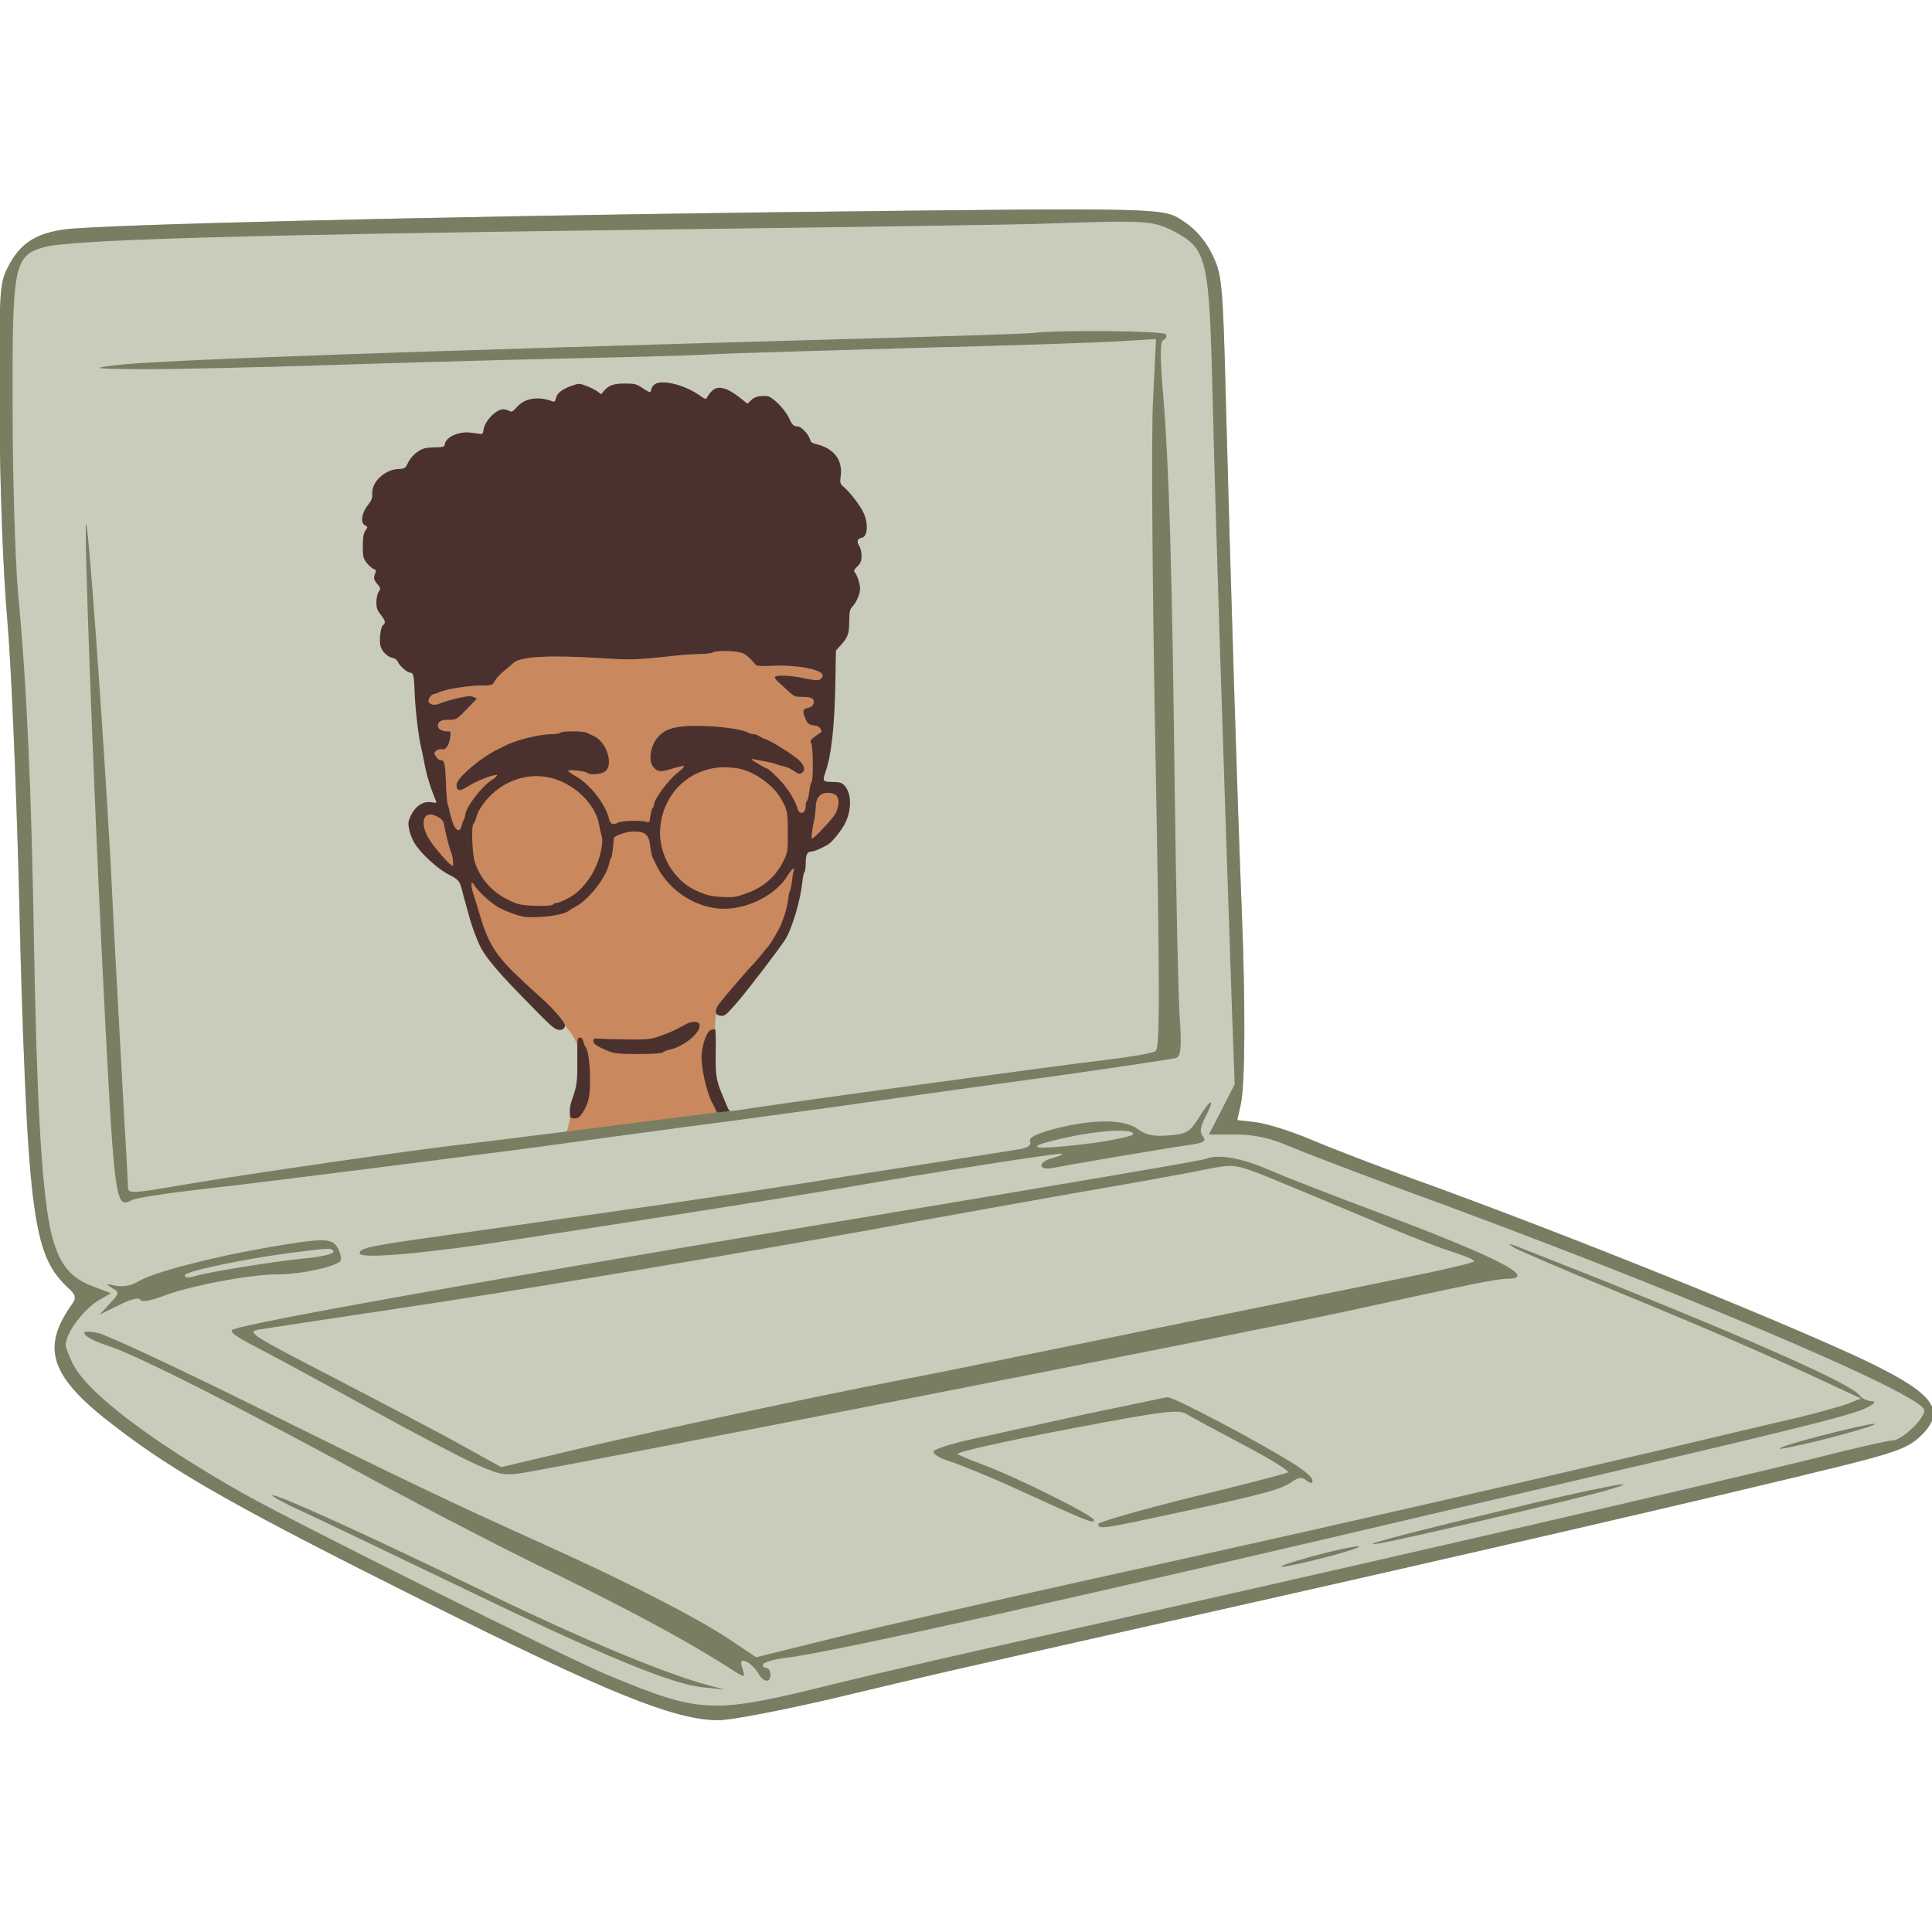 <?xml version="1.0" encoding="UTF-8" standalone="no"?><!-- Generator: Gravit.io --><svg xmlns="http://www.w3.org/2000/svg" xmlns:xlink="http://www.w3.org/1999/xlink" style="isolation:isolate" viewBox="0 0 1350 1350" width="1350pt" height="1350pt"><defs><clipPath id="_clipPath_g2K186oXjbrOiKY6KkDUZJB3lbelMyuh"><rect width="1350" height="1350"/></clipPath></defs><g clip-path="url(#_clipPath_g2K186oXjbrOiKY6KkDUZJB3lbelMyuh)"><path d=" M 538.389 148.351 C 301.089 151.405 71.119 156.903 45.464 160.262 C 24.697 163.011 13.702 170.341 5.456 186.832 C -0.346 197.827 -0.652 204.241 -0.346 287.311 C -0.041 339.841 2.097 399.395 5.151 433.905 C 7.9 465.668 11.259 547.516 13.092 615.622 C 14.368 666.756 15.133 787.111 28.5 834.5 C 33.048 850.625 28.67 855.774 34.5 870.5 C 37.773 878.767 41.264 886.771 44.955 894.522 C 47.681 900.248 54.063 902.544 57 908 C 57.531 908.987 58.066 909.97 58.603 910.949 C 58.857 911.412 48.534 922.519 45.094 930.375 C 41.251 939.15 44.245 944.769 44.531 945.281 C 52.539 959.588 61.47 972.457 71.127 984.114 C 94.282 1012.064 135.89 1030.571 164.667 1047.667 C 213.881 1076.903 253.053 1097.254 297.119 1119.235 C 425.389 1183.37 471.81 1202 502.046 1202 C 510.902 1202 546.94 1194.976 582.367 1186.73 C 659.024 1168.405 635.202 1173.903 842.267 1127.176 C 1027.343 1085.641 1206.616 1044.105 1282.051 1025.476 C 1322.975 1015.397 1332.443 1012.038 1340.994 1004.403 C 1359.929 986.689 1353.21 975.389 1309.537 953.705 C 1258.84 928.662 1090.256 860.557 982.754 822.076 C 961.07 814.135 931.446 802.835 917.092 796.727 C 902.737 790.619 885.024 785.122 877.694 784.205 L 864.562 782.678 L 867.005 771.684 C 870.059 757.635 870.364 702.357 867.616 633.946 C 864.867 567.673 859.675 398.784 856.621 281.203 C 854.483 196.911 853.873 192.024 847.154 177.976 C 842.573 168.508 835.548 160.262 827.608 155.07 C 812.337 144.992 821.5 144.992 538.389 148.351 Z  M 844.71 792.757" fill="rgb(201,204,187)"/><path d=" M 519.3 456.6 C 522.1 458.1 524.5 460.3 528 464.6 C 528.6 465.4 532.1 465.6 539.4 465.3 C 555.7 464.4 573.4 467.6 574.7 471.5 C 575.2 473.3 573.3 475.2 570.9 475.3 C 569.6 475.3 565 474.6 560.8 473.7 C 552.2 471.8 542.4 471.5 541.5 473 C 541.2 473.5 541.9 474.9 543.2 476 C 544.5 477.1 547.7 480.1 550.3 482.5 C 554.9 486.8 555.4 487 560.9 487 C 567.3 487 569.3 488.3 568.4 491.7 C 568 493.1 566.7 494.1 564.9 494.5 C 560.9 495.4 560.5 496.5 562.5 501.6 C 564.1 505.9 564.8 506.4 570.4 507.2 C 571.4 507.4 572.8 508.3 573.4 509.4 C 574.3 510.8 574.1 511.4 572.6 512.4 C 571.6 513 569.6 514.4 568.2 515.6 C 566.1 517.3 565.9 517.9 566.9 519.7 C 567.764 521.428 569.1 531.73 568.875 539.062 C 568.818 540.913 568.646 542.815 568.433 544.287 C 568.342 544.922 565.031 555.479 566.438 557.344 C 567.365 558.574 569.505 557.64 571.398 556.409 C 573.291 555.178 574.25 554.274 574.188 554.313 C 576.063 553.188 578.673 552.963 582.063 553.75 C 584.687 554.875 585.313 555.969 586.188 558.063 C 586.75 561.438 586.188 563.875 585.625 565.563 C 585.586 565.634 584.226 570.47 580.938 573.813 C 576.546 578.276 568.929 586.352 568.125 587.156 C 561.656 592.5 556.513 590.077 555.938 597.563 C 555.922 597.563 556.8 601.149 556.5 603.375 C 555.373 611.751 551.505 631.021 548.625 639.375 C 548.006 643.317 540.75 658.922 532.269 666.934 C 532.082 667.096 527.883 672.609 524.56 675.687 C 523.496 676.908 522.585 677.959 522.047 678.586 C 519.193 681.831 514.689 686.842 510.855 691.466 C 508.896 693.829 506.982 696.127 505.291 698.109 C 505.005 698.365 504.752 698.88 504.469 699.117 C 504.369 699.2 501.592 702.533 501.342 703.68 C 501.279 703.967 501.216 704.272 501.153 704.587 C 501.048 705.119 499.862 711.113 499.688 713.875 C 499.392 718.559 500.07 720.811 499.781 721.219 C 499.171 722.08 494.165 723.501 493.566 724.768 C 492.738 726.523 492.016 728.465 491.664 730.04 C 491.466 730.929 490.248 736.942 490.409 739.031 C 490.421 739.186 490.125 740.906 490.875 745.781 C 491.063 748.313 492.141 753.578 492.328 754.016 C 492.469 755.313 493.949 761.183 494.719 763.109 C 494.799 763.499 494.922 763.892 495.078 764.287 C 495.469 765.266 496.641 768.719 497.719 770.594 C 498.363 771.781 498.832 772.801 499.294 773.697 C 499.47 774.039 500.391 775.938 500.578 776.453 C 500.607 776.502 500.634 776.546 500.66 776.586 C 500.859 777.234 500.899 777.579 500.953 777.609 C 501.008 777.64 500.075 778.302 498.237 778.655 C 490.158 780.207 468.119 783.582 465.747 783.808 C 451.663 785.146 426.465 788.524 421.313 789.188 C 412.625 790.174 400.151 791.701 396.938 792.594 C 396.615 792.541 395.606 792.796 395.291 792.796 C 395.224 792.796 395.202 792.662 395.25 792.313 C 396.375 790.063 396.542 789.117 396.938 787.719 C 397.883 784.374 397.985 782.337 398.047 781.717 C 398.243 779.756 398.276 778.521 398.263 777.781 C 398.251 777.107 398.201 776.843 398.199 776.812 C 398.205 776.304 398.228 775.778 398.266 775.251 C 398.314 774.582 398.385 773.912 398.477 773.273 C 398.591 772.473 398.737 771.724 398.906 771.094 C 400.031 767.508 401.719 763.922 402.492 759.211 C 403.195 756.258 403.45 752.112 403.398 750.047 C 403.305 740.89 403.474 732.061 403.446 731.564 C 403.036 726.797 397.762 720.167 396.844 719.063 C 396.798 719.007 393.702 715.242 393.469 714.844 C 392.234 712.733 389.53 709.795 388.406 708.375 C 386.849 706.662 386.232 706.128 383.063 703.031 C 372.803 694.515 366.082 687.69 365.5 686.875 C 363.583 685.289 358.249 679.813 354.25 675.625 C 352.578 673.873 351.656 672.751 350.875 671.875 C 350.538 671.497 349.706 670.024 349.375 669.625 C 345.522 664.978 342.064 658.953 339.25 652.625 C 336.873 647.28 335.632 642.063 334 637.25 C 331.148 628.841 328.913 621.218 328.75 620.75 C 326.06 613.006 310.713 601.82 310 600.75 C 309.839 600.267 299.125 588.375 296.125 579.75 C 293.125 570 298 568.875 298.375 568.5 C 307.375 567 315.46 572.113 314.979 570.347 C 314.736 569.455 314.534 568.637 314.4 568 C 314.1 566.1 313.4 563.4 312.9 562 C 312.4 560.6 311.8 553.5 311.6 546.1 C 311.1 532.8 310.6 531.1 307.4 531 C 306.7 531 305.5 529.9 304.7 528.6 C 303.2 526.4 303.2 526.1 304.8 524.6 C 305.8 523.8 307.5 523.3 308.6 523.6 C 311.4 524.3 313.7 521.3 314.5 515.7 C 315.2 511.1 315.2 511 312.5 511 C 308.9 511 306 509.3 306 507.2 C 306 504.2 308.2 503 313.5 503 C 319.1 503 318.9 503.1 327.9 493.8 L 333.3 488.1 L 330.8 487 C 328.9 486.1 326.5 486.3 319.4 487.9 C 314.5 489.1 309.1 490.7 307.4 491.5 C 304 493.1 300.4 492.6 299.5 490.3 C 298.9 488.7 301.5 485 303.3 485 C 303.8 485 305.6 484.4 307.3 483.6 C 311.8 481.5 328 479 336.6 479 C 343.8 479 343.9 479 346 475.5 C 347.2 473.6 350 470.6 352.3 468.8 C 354.6 467 357.4 464.6 358.5 463.5 C 363.1 458.8 382.8 457.6 419.5 459.9 C 441.9 461.3 444.7 461.2 473.5 458 C 477.9 457.5 484.9 457.1 489 457 C 493.1 457 497.2 456.5 498 456 C 500.6 454.3 515.7 454.8 519.3 456.6 Z " fill="rgb(202,136,94)"/><path d=" M 509.825 776.325 C 509.2 775.55 508.55 774.3 507.8 772.5 C 506.7 769.7 505.2 766.1 504.5 764.5 C 500.4 754.7 499.9 751 500.1 735.5 C 500.3 727 500.1 719.8 499.7 719.4 C 499.3 719 497.9 719.2 496.6 719.8 C 493.9 721 491.1 728.4 490.3 736.5 C 489.5 744.4 493.5 763 497.7 770.7 C 499.024 773.21 500.106 775.427 500.572 776.609 C 500.647 776.8 501.07 777.604 501.24 777.876 C 501.298 777.967 501.368 778.095 501.402 778.148 C 501.509 778.313 501.496 778.267 501.496 778.277 C 501.496 778.278 501.82 778.55 502.246 778.852 C 504 780.095 510.45 777.1 509.825 776.325 Z " fill="rgb(75,49,46)"/><path d=" M 458 268.2 C 456.6 269 455.4 270.6 455.2 271.8 C 454.8 274.7 454 274.6 448.7 271 C 444.7 268.3 443.4 268 436.6 268 C 428.6 268 425.3 269.2 421.8 273.4 L 420.1 275.5 L 417.3 273.4 C 415.8 272.3 412.3 270.6 409.6 269.6 C 404.8 267.8 404.5 267.8 399.6 269.5 C 392.7 272 389.2 274.7 388.5 278.2 C 388 280.3 387.4 281 386.2 280.5 C 376.3 276.7 367 278.1 361.4 284.2 C 358.3 287.7 357.5 288.1 355.9 287.2 C 354.9 286.5 353 286 351.7 286 C 346.5 286 338.5 294.4 337.8 300.6 C 337.6 302.9 337.1 303.4 335.5 303.2 C 334.4 303 331.3 302.6 328.7 302.3 C 320.5 301.3 311.5 305.4 310.8 310.4 C 310.5 312.3 309.8 312.5 303.3 312.6 C 297.2 312.8 295.5 313.2 291.8 315.7 C 289.1 317.5 286.7 320.2 285.3 323 C 283.3 327.3 283 327.5 278.5 327.7 C 268.9 328.1 259.7 336.7 260.1 344.8 C 260.3 348 259.7 349.6 257.1 352.9 C 252.7 358.4 251.7 365.2 254.9 367 C 257.1 368.1 257.1 368.2 255.3 370.8 C 254 372.8 253.5 375.5 253.5 381.6 C 253.5 388.9 253.8 390 256.2 393.3 C 257.8 395.2 259.9 397.2 261.1 397.5 C 262.5 398 262.9 398.7 262.5 399.8 C 260.8 403.7 261 404.8 263.5 407.9 C 266.1 410.9 266.1 411.2 264.6 413.5 C 263.7 414.9 263 418 263 420.8 C 263 424.8 263.6 426.5 266 429.5 C 269.3 433.7 269.7 435.2 267.6 436.9 C 266 438.2 265 446 265.7 450.7 C 266.4 454.7 270.4 458.9 274.3 459.7 C 276 460 277.5 461.2 278 462.5 C 279 465.1 284.6 470 286.5 470 C 288.8 470 289.3 472 289.7 482.9 C 290 494.3 292.4 514.7 294.2 522 C 294.8 524.5 295.6 528.5 296.1 531 C 298 541.5 300.2 548.8 304.5 559.4 C 305.3 561.1 305 561.2 301.6 560.6 C 294.8 559.3 288.3 564.7 285.6 573.7 C 284.7 576.6 286.8 584.7 289.8 589.4 C 294.3 596.6 306.1 607.4 313.4 611 C 320.4 614.5 321.4 615.7 323.1 623 C 323.5 624.9 324.6 628.7 325.4 631.5 C 326.2 634.2 327.5 639 328.3 642 C 329.8 647.3 332.5 654.7 334.9 660 C 338.2 667.4 346.2 677.3 363 694.5 C 382.5 714.6 385.3 717.3 388.5 719 C 391.3 720.5 394.3 719.5 394.8 716.9 C 395.2 714.7 386.4 704.4 377 696.2 C 372.3 692.1 364 684.3 358.4 678.9 C 346.5 667.1 340.9 658 336.1 642 C 334.4 636.2 332 628.5 330.8 624.7 C 328.7 618.2 329.1 614.5 331.4 618.5 C 333.5 622.3 342.8 630.9 348.1 633.9 C 351.1 635.6 356.6 637.9 360.4 639.1 C 366.3 641 368.9 641.2 377.9 640.7 C 387.2 640.2 396 638.2 398 636 C 398.3 635.7 400.2 634.6 402.3 633.5 C 411.2 628.9 423.5 613.1 425.5 604 C 425.9 602.1 426.6 600 427 599.5 C 427.6 598.7 428.4 593.3 428.9 585.8 C 429.1 584 437.7 581 442.8 581 C 450.9 581 453.5 583.3 454.3 591 C 454.7 594.3 455.4 597.8 455.8 598.7 C 456.3 599.7 457.6 602.3 458.6 604.5 C 467.2 622.4 486.7 635 505.9 635 C 523.5 635 542.8 624.8 550.7 611.3 C 553.1 607.2 555.9 605.3 554.6 608.6 C 554.3 609.5 553.7 612.7 553.4 615.8 C 553 619 552.4 621.9 552 622.5 C 551.6 623 551 625.7 550.7 628.5 C 550.1 633.7 548 640.9 545.3 647 C 543.8 650.5 538.1 660 537 661 C 536.7 661.3 534.6 663.7 532.5 666.5 C 530.3 669.2 527.6 672.4 526.5 673.5 C 523.2 676.7 505.7 697.1 502.6 701.2 C 499 706.1 499.4 709.4 503.6 709.8 C 506.4 710.1 507.5 709.2 515.2 700.3 C 522.4 692 544.8 662.7 548.7 656.5 C 553.4 649.1 559.3 629.2 560.6 616.7 C 561 613 561.7 609.7 562.1 609.4 C 562.6 609.1 563 606.3 563 603.1 C 563 597.2 564.1 595 567.1 595 C 569.1 595 575.4 592.2 579.2 589.7 C 582.2 587.6 588.9 579 590.9 574.5 C 595.3 564.9 594.9 554.1 590.1 548.9 C 588.3 546.9 586.9 546.5 581.7 546.4 C 574.9 546.3 574.6 545.9 576.8 539.5 C 580.9 527.9 583.1 508.2 583.7 478 L 584.1 454.5 L 586.9 451.5 C 592.4 445.5 593.4 443.1 593.4 434.3 C 593.5 427.3 593.8 425.8 595.7 423.8 C 598.5 420.8 601 414.9 601 411.3 C 601 408 598.8 401.4 597.2 399.8 C 596.4 399 596.9 397.9 599.1 395.8 C 601.4 393.4 602 392 602 388.4 C 602 385.9 601.3 382.8 600.4 381.5 C 598.4 378.5 599.1 376.3 602.1 375.8 C 606.4 375.2 607 365.3 603.1 357.7 C 600.4 352.5 594.4 344.6 590.4 341 C 586.9 337.9 586.8 337.8 587.5 332.1 C 588.8 320.9 582.3 313 569.5 310.1 C 567.6 309.7 566.4 308.7 566.1 307.5 C 565.5 304.1 560 298 557.7 298 C 554.6 298 553.6 297.1 551.1 291.7 C 548.1 285.5 539.6 277.1 536.1 276.8 C 530.5 276.4 527.4 277.2 524.9 279.6 L 522.3 282.1 L 517.4 278.2 C 507.3 270.2 500.9 268.9 496.7 274 C 495.3 275.6 494 277.5 493.8 278.2 C 493.5 279.1 492.4 278.8 489.9 277 C 479.8 269.5 463.9 265.1 458 268.2 Z  M 519.3 456.6 C 522.1 458.1 524.5 460.3 528 464.6 C 528.6 465.4 532.1 465.6 539.4 465.3 C 555.7 464.4 573.4 467.6 574.7 471.5 C 575.2 473.3 573.3 475.2 570.9 475.3 C 569.6 475.3 565 474.6 560.8 473.7 C 552.2 471.8 542.4 471.5 541.5 473 C 541.2 473.5 541.9 474.9 543.2 476 C 544.5 477.1 547.7 480.1 550.3 482.5 C 554.9 486.8 555.4 487 560.9 487 C 567.3 487 569.3 488.3 568.4 491.7 C 568 493.1 566.7 494.1 564.9 494.5 C 560.9 495.4 560.5 496.5 562.5 501.6 C 564.1 505.9 564.8 506.4 570.4 507.2 C 571.4 507.4 572.8 508.3 573.4 509.4 C 574.3 510.8 574.1 511.4 572.6 512.4 C 571.6 513 569.6 514.4 568.2 515.6 C 566.1 517.3 565.9 517.9 566.9 519.7 C 568.2 522.3 568.4 545.6 567.1 546.4 C 566.6 546.7 565.9 549.7 565.5 553 C 565.1 556.3 564.4 559.3 563.9 559.6 C 563.4 559.9 563 561.2 563 562.5 C 563 566.1 562 568 560 568 C 558.9 568 557.9 567 557.5 565.7 C 555.7 559 550 550 543.7 543.8 C 540 540 536.5 537 536 537 C 535.5 537 532.5 535.4 529.3 533.4 C 524.7 530.6 524.1 530 526.5 530.5 C 528.2 530.8 532 531.6 535 532.1 C 538 532.7 541.4 533.5 542.5 534 C 543.6 534.5 546.1 535.2 548 535.6 C 549.9 535.9 553 537.4 554.9 538.8 C 557.4 540.7 558.7 541.1 559.9 540.3 C 563 538.4 562.4 535.1 558.3 531.2 C 554.3 527.4 538.9 517.7 534.8 516.5 C 533.5 516.1 531.6 515.1 530.5 514.4 C 529.4 513.6 527.7 513 526.8 513 C 525.8 513 524.2 512.6 523.2 512.1 C 519.2 509.8 505.5 507.7 492.2 507.3 C 470.3 506.5 461.6 509.6 456.6 520 C 453.7 526.3 453.8 533.1 456.9 536.4 C 459.8 539.5 461.8 539.6 470.1 537 C 473.6 535.9 477.1 535.1 477.8 535.2 C 478.6 535.4 476.6 537.6 473.2 540.2 C 467.1 544.9 457 558.6 457 562.1 C 457 563.1 456.6 564.1 456.1 564.4 C 455.6 564.8 454.9 567.3 454.5 570 C 453.9 574.7 453.6 575 451.7 574.3 C 448 573 434.5 573.4 431.7 574.9 C 428.4 576.7 426.4 575.9 425.6 572.3 C 423.3 562.1 412.3 548 402.3 542.4 C 399.4 540.8 397 539.1 397 538.6 C 397 537.5 409.2 538.8 410.5 540.1 C 412.3 541.8 420.3 541.1 423 538.9 C 428.8 534 423.9 518.7 415.3 514.5 C 413.2 513.5 410.7 512.3 409.8 511.9 C 407.3 510.7 392.3 510.8 391.5 512 C 391.2 512.5 388.4 513 385.3 513 C 377.1 513 360.2 517.2 352.7 521.2 C 351.7 521.7 349 523.1 346.7 524.2 C 334.8 530.2 319 544 319 548.3 C 319 553 321.1 553.2 327.3 549.3 C 333.3 545.5 345.7 540.7 347.2 541.6 C 347.7 541.9 346.2 543.4 343.8 544.9 C 336.3 549.7 325 564.7 325 570 C 325 570.5 324.6 571.8 324.1 572.8 C 323.5 573.7 322.9 575.7 322.5 577.2 C 321.6 581.6 318.6 580.8 316.7 575.7 C 315.8 573.4 314.8 569.9 314.4 568 C 314.1 566.1 313.4 563.4 312.9 562 C 312.4 560.6 311.8 553.5 311.6 546.1 C 311.1 532.8 310.6 531.1 307.4 531 C 306.7 531 305.5 529.9 304.7 528.6 C 303.2 526.4 303.2 526.1 304.8 524.6 C 305.8 523.8 307.5 523.3 308.6 523.6 C 311.4 524.3 313.7 521.3 314.5 515.7 C 315.2 511.1 315.2 511 312.5 511 C 308.9 511 306 509.3 306 507.2 C 306 504.2 308.2 503 313.5 503 C 319.1 503 318.9 503.1 327.9 493.8 L 333.3 488.1 L 330.8 487 C 328.9 486.1 326.5 486.3 319.4 487.9 C 314.5 489.1 309.1 490.7 307.4 491.5 C 304 493.1 300.4 492.6 299.5 490.3 C 298.9 488.7 301.5 485 303.3 485 C 303.8 485 305.6 484.4 307.3 483.6 C 311.8 481.5 328 479 336.6 479 C 343.8 479 343.9 479 346 475.5 C 347.2 473.6 350 470.6 352.3 468.8 C 354.6 467 357.4 464.6 358.5 463.5 C 363.1 458.8 382.8 457.6 419.5 459.9 C 441.9 461.3 444.7 461.2 473.5 458 C 477.9 457.5 484.9 457.1 489 457 C 493.1 457 497.2 456.5 498 456 C 500.6 454.3 515.7 454.8 519.3 456.6 Z  M 518.7 537.6 C 528.6 540.5 539.7 548.6 544.7 556.5 C 550.1 565.1 550.5 567 550.5 581.5 C 550.5 595.4 550.5 595.5 547.1 602.3 C 542.1 612.3 533.6 619.8 522.5 623.9 C 514.8 626.8 513.2 627.1 505.3 626.8 C 496.9 626.4 493.7 625.6 486 622.1 C 470.6 615 460 596.6 461.3 579.1 C 463 554.6 481.8 536.5 505.8 536.1 C 510 536.1 515.6 536.7 518.7 537.6 Z  M 384.7 543.5 C 401.2 547.4 416.2 561.9 418.6 576.2 C 418.9 578 419.6 581.2 420.2 583.3 C 421.1 586.2 421 588.7 420.1 593.8 C 417.7 606 411.1 617.2 402 624.5 C 398.7 627.1 390.7 631 388.7 631 C 387.8 631 386.8 631.4 386.5 632 C 385.5 633.6 366.1 633.2 361.5 631.5 C 346.8 626.3 336.6 616.4 331.9 602.8 C 329.9 597 329.2 576.6 330.9 575.5 C 331.4 575.2 332.2 573.5 332.6 571.8 C 334.2 564.4 343 553.9 352 548.7 C 362.4 542.7 373.6 540.9 384.7 543.5 Z  M 584.2 555.7 C 586.6 557.9 586.5 563.1 583.9 568.3 C 582 572 568.9 586 567.3 586 C 566.7 586 567.4 579.8 568.9 573 C 569.5 570.5 569.9 566.5 570 564.2 C 570 557.7 573 554 578.2 554 C 580.7 554 583.1 554.7 584.2 555.7 Z  M 306.3 571 C 308.9 572.5 309.9 573.9 310.3 576.3 C 310.9 580.5 314.1 593.1 315 595 C 316.4 597.9 317.2 605 316.2 605 C 314.7 605 304.9 594 300.6 587.5 C 292.3 575.1 295.8 564.8 306.3 571 Z " fill="rgb(75,49,46)"/><path d=" M 479.8 715.4 C 478.3 716.2 475.8 717.5 474.3 718.4 C 470.5 720.4 465.6 722.5 459 724.7 C 454.4 726.2 450.8 726.5 437.5 726.3 C 428.7 726.2 419.9 725.9 418 725.8 C 415.1 725.6 414.5 725.8 414.5 727.4 C 414.5 729.5 417.5 731.4 425.5 734.6 C 429.7 736.2 433 736.5 446.1 736.5 C 456.2 736.5 462.2 736.1 463.1 735.4 C 463.9 734.7 466 733.9 467.8 733.5 C 478.3 731.3 490.6 720.7 488.7 715.6 C 487.9 713.6 483.5 713.5 479.8 715.4 Z " fill="rgb(75,49,46)"/><path d=" M 403.4 740.7 C 403.5 756.4 403.2 758.6 399.3 769.6 C 398.5 771.8 398 775.4 398.2 777.6 C 398.5 781.2 398.7 781.5 401.5 781.5 C 403.8 781.5 405 780.7 407.2 777.3 C 408.8 775 410.6 771 411.2 768.3 C 413.4 758.9 412.2 735.4 409.2 731.6 C 408.7 731 408 729.3 407.6 727.7 C 407.2 726 406.3 725 405.1 725 C 403.4 725 403.3 726.1 403.4 740.7 Z " fill="rgb(75,49,46)"/><path d=" M 538.389 148.351 C 301.089 151.405 71.119 156.903 45.464 160.262 C 24.697 163.011 13.702 170.341 5.456 186.832 C -0.346 197.827 -0.652 204.241 -0.346 287.311 C -0.041 339.841 2.097 399.395 5.151 433.905 C 7.9 465.668 11.259 547.516 13.092 615.622 C 18.894 848.035 22.254 876.132 47.297 899.649 C 53.1 904.841 53.405 906.978 50.351 911.254 C 28.056 942.405 35.081 962.562 81.197 997.378 C 123.037 1029.446 167.321 1054.489 297.119 1119.235 C 425.389 1183.37 471.81 1202 502.046 1202 C 510.902 1202 546.94 1194.976 582.367 1186.73 C 659.024 1168.405 635.202 1173.903 842.267 1127.176 C 1027.343 1085.641 1206.616 1044.105 1282.051 1025.476 C 1322.975 1015.397 1332.443 1012.038 1340.994 1004.403 C 1359.929 986.689 1353.21 975.389 1309.537 953.705 C 1258.84 928.662 1090.256 860.557 982.754 822.076 C 961.07 814.135 931.446 802.835 917.092 796.727 C 902.737 790.619 885.024 785.122 877.694 784.205 L 864.562 782.678 L 867.005 771.684 C 870.059 757.635 870.364 702.357 867.616 633.946 C 864.867 567.673 859.675 398.784 856.621 281.203 C 854.483 196.911 853.873 192.024 847.154 177.976 C 842.573 168.508 835.548 160.262 827.608 155.07 C 812.337 144.992 821.5 144.992 538.389 148.351 Z  M 819.362 161.178 C 843.794 174.005 845.016 178.586 847.459 282.73 C 849.292 360.303 854.789 527.359 860.897 707.243 L 862.729 757.635 L 853.873 775.043 L 844.71 792.757 L 863.34 792.757 C 876.473 792.757 887.467 795.2 900.294 800.697 C 910.373 804.973 943.967 817.8 975.119 829.405 C 1164.775 898.427 1344.659 974.473 1344.659 985.468 C 1344.659 991.576 1328.778 1006.541 1322.365 1006.541 C 1319.31 1006.541 1295.183 1012.038 1268.919 1018.757 C 1196.537 1036.776 923.505 1099.689 738.429 1140.919 C 684.678 1152.83 615.351 1168.711 584.2 1176.346 C 497.159 1198.03 490.44 1197.724 424.167 1170.238 C 394.237 1157.716 207.329 1064.568 170.375 1043.8 C 105.629 1007.151 60.429 972.946 50.656 952.484 C 47.64 946.335 46.334 942.486 45.923 940.284 C 45.849 939.885 45.907 940.278 45.887 939.984 C 45.856 939.542 45.864 938.892 46.006 938.492 C 46.11 938.199 46.409 937.182 46.471 936.989 C 46.488 936.939 46.679 936.176 46.686 936.13 C 47.761 929.666 58.671 914.866 68.675 908.811 L 77.532 903.619 L 63.789 898.427 C 47.297 892.014 39.662 880.714 34.775 856.892 C 28.973 827.268 25.613 766.492 23.781 659.905 C 21.948 552.403 18.894 480.632 12.481 412.527 C 10.648 390.538 8.816 333.732 8.816 285.784 C 8.51 185 9.732 178.892 30.5 172.784 C 48.519 167.592 162.74 164.232 446.767 160.568 C 590.308 158.735 717.662 156.903 729.267 156.292 C 800.121 153.849 805.313 154.154 819.362 161.178 Z " fill="rgb(121,125,98)"/><path d=" M 721.632 232.643 C 717.356 233.254 659.024 235.086 591.835 236.919 C 285.513 245.47 109.294 251.578 80.281 255.243 C 62.873 257.381 65.01 257.686 100.132 257.992 C 122.121 257.992 178.316 256.77 225.348 255.243 C 272.381 253.716 345.983 251.578 388.74 250.662 C 431.497 249.746 480.362 248.524 497.159 247.608 C 513.956 246.692 579.313 244.859 642.227 243.027 C 705.14 241.5 768.359 239.362 782.408 238.446 L 807.756 236.919 L 805.619 281.508 C 804.397 305.941 805.313 417.413 807.451 529.192 C 810.505 694.722 810.505 732.592 807.451 734.424 C 805.313 735.951 790.959 738.395 775.689 740.227 C 734.459 745.114 522.713 774.103 515.078 775.936 C 510.158 776.27 503.768 777.081 500.213 777.486 C 499.297 777.486 461.121 782.373 415.616 788.176 C 369.805 793.978 320.024 800.086 304.754 801.919 C 261.997 807.416 155.41 822.992 120.9 829.1 C 92.497 833.986 89.443 833.986 89.443 829.711 C 89.443 826.962 88.527 813.83 87.916 800.392 C 87 786.954 85.167 749.695 83.335 717.932 C 81.502 685.865 78.754 633.641 77.227 601.878 C 71.729 503.538 61.651 364.273 60.124 366.105 C 58.597 367.632 65.01 539.27 71.119 666.014 C 79.975 843.454 80.281 844.676 92.192 838.568 C 94.94 837.041 116.929 833.681 141.362 830.932 C 165.794 828.184 217.408 821.77 255.889 816.884 C 294.675 811.997 336.516 806.5 349.037 804.973 C 361.559 803.446 397.292 798.559 428.443 794.284 C 459.594 790.008 500.824 784.511 520.064 782.068 C 539.305 779.319 579.313 774.127 608.632 769.851 C 637.951 765.576 697.2 757.33 739.956 751.527 C 782.713 745.419 819.667 739.922 821.805 739.311 C 825.164 738.089 825.775 731.676 824.248 709.381 C 823.332 694.111 821.805 624.784 820.889 556.068 C 819.056 396.951 816.919 327.93 812.948 278.149 C 810.505 249.441 810.505 238.446 812.948 237.53 C 814.781 236.919 815.697 235.086 814.475 233.559 C 812.948 231.116 740.262 230.505 721.632 232.643 Z " fill="rgb(121,125,98)"/><path d=" M 837.992 780.541 C 831.578 790.924 829.135 792.451 816.613 793.368 C 806.229 794.284 800.732 793.062 795.235 789.092 C 786.073 782.068 764.694 781.762 738.124 788.481 C 724.075 792.146 718.578 794.895 719.8 797.643 C 720.716 800.392 717.967 802.224 711.554 803.141 C 706.056 804.057 679.181 808.332 651.389 812.608 C 623.597 816.884 584.505 822.992 564.348 826.351 C 493.494 837.346 470.283 840.705 291.01 866.054 C 257.11 870.941 251.308 872.468 251.308 875.827 C 251.308 880.103 301.394 875.522 362.781 865.749 C 372.859 864.222 421.113 856.892 469.673 849.257 C 518.537 841.622 569.846 833.376 584.2 830.932 C 652 819.022 741.178 805.278 742.094 806.195 C 742.705 806.805 739.651 808.027 735.375 809.249 C 724.686 811.997 725.297 818.411 736.292 815.968 C 743.927 814.441 805.924 803.751 832.494 799.781 C 841.351 798.559 843.183 797.032 840.435 793.978 C 838.297 791.23 838.602 787.565 842.267 780.541 C 849.292 766.797 846.543 766.797 837.992 780.541 Z  M 791.875 792.451 C 791.875 793.673 779.659 796.422 765 798.559 C 719.8 804.362 710.943 802.224 746.37 794.589 C 768.97 789.703 791.875 788.481 791.875 792.451 Z " fill="rgb(121,125,98)"/><path d=" M 842.267 809.859 C 838.602 811.081 762.556 824.214 556.713 858.419 C 336.821 895.068 177.705 923.47 162.74 928.968 C 159.686 930.189 164.573 933.854 176.483 939.962 C 186.562 945.154 221.683 964.089 254.362 982.108 C 287.04 1000.127 322.467 1018.757 332.851 1023.338 C 351.175 1031.278 352.702 1031.584 372.554 1027.919 C 442.186 1015.397 889.91 927.441 941.524 916.141 C 1024.9 897.816 1045.973 893.541 1052.997 893.541 C 1075.597 893.541 1046.583 878.576 964.429 847.73 C 934.194 836.43 899.378 822.992 886.856 817.495 C 867.005 808.943 851.124 806.195 842.267 809.859 Z  M 878.916 819.632 C 887.467 822.992 916.786 835.208 944.578 846.814 C 972.37 858.724 1002.91 870.941 1012.683 873.995 C 1022.151 877.049 1030.092 880.103 1030.092 881.324 C 1030.092 882.241 1008.408 887.432 982.143 892.624 C 955.573 898.122 869.448 915.53 790.348 931.716 C 711.554 947.903 635.813 963.173 622.375 965.616 C 571.678 975.389 464.481 998.295 408.286 1011.427 L 350.259 1025.17 L 324.3 1010.816 C 310.251 1002.876 269.937 981.803 234.816 963.478 C 174.956 932.632 171.597 930.495 181.37 928.968 C 187.173 928.051 229.013 921.638 274.213 914.919 C 364.308 901.481 522.508 874.911 611.686 858.724 C 642.837 852.922 704.529 841.927 749.119 833.986 C 793.708 826.351 835.548 818.716 842.267 817.189 C 860.592 813.524 862.424 813.524 878.916 819.632 Z " fill="rgb(121,125,98)"/><path d=" M 184.119 872.162 C 144.721 879.186 105.629 889.57 96.162 895.678 C 91.581 898.427 85.778 899.343 80.892 898.427 C 73.867 896.9 73.562 896.9 78.143 899.954 C 83.64 903.008 83.64 903.619 76.616 910.949 L 69.592 918.584 L 83.335 911.865 C 90.97 907.895 97.383 906.368 97.994 908.2 C 98.605 910.032 104.713 909.116 113.57 905.757 C 132.505 898.427 174.651 890.486 193.892 890.486 C 210.383 890.486 235.121 884.989 237.87 881.019 C 238.786 879.492 237.87 875.522 236.037 872.162 C 232.067 864.832 226.57 864.832 184.119 872.162 Z  M 232.983 874.911 C 232.983 876.132 223.21 878.576 210.994 879.492 C 188.089 881.935 144.721 888.959 134.948 892.014 C 131.589 893.235 129.146 892.624 129.146 891.097 C 129.146 888.349 171.292 879.492 204.886 875.216 C 230.54 871.857 232.983 871.857 232.983 874.911 Z " fill="rgb(121,125,98)"/><path d=" M 1057.578 871.551 C 1060.021 873.384 1093.921 887.738 1132.402 903.619 C 1198.065 930.495 1237.462 947.903 1282.051 968.67 L 1300.375 977.222 L 1291.213 980.886 C 1286.021 982.719 1269.835 987.3 1254.565 990.965 C 1239.6 994.324 1197.454 1004.403 1161.416 1012.954 C 1024.289 1045.022 895.408 1074.341 767.137 1102.438 C 694.146 1118.624 610.77 1137.559 581.451 1144.889 L 528.31 1158.022 L 509.681 1145.5 C 486.164 1129.924 437.3 1104.881 379.578 1078.922 C 313.916 1049.297 281.237 1033.722 174.651 980.886 C 121.51 954.622 73.562 932.327 68.37 931.411 C 52.183 928.051 57.986 934.77 76.005 940.573 C 95.246 946.681 169.459 984.246 263.524 1035.554 C 298.035 1054.184 354.84 1083.808 389.962 1100.605 C 444.629 1127.481 483.11 1148.249 513.651 1168.1 C 520.675 1172.376 520.675 1172.376 518.843 1165.962 C 517.01 1160.77 517.621 1159.549 521.592 1161.076 C 524.035 1162.297 527.7 1165.657 529.532 1168.711 C 533.197 1175.735 538.389 1176.346 538.389 1169.932 C 538.389 1167.489 536.862 1165.351 535.029 1165.351 C 533.502 1165.351 532.586 1164.13 533.502 1162.603 C 534.419 1161.381 541.748 1159.243 549.689 1158.327 C 581.146 1154.662 753.394 1116.181 1017.875 1053.878 C 1035.589 1049.908 1088.424 1037.386 1135.456 1026.392 C 1264.643 996.157 1296.71 987.911 1304.956 983.33 C 1310.148 980.581 1311.065 979.359 1307.705 979.054 C 1304.956 979.054 1300.986 977.222 1299.154 974.778 C 1292.74 966.838 1228.3 938.13 1123.24 895.984 C 1089.646 882.546 1060.021 870.941 1057.578 870.024 C 1053.608 868.803 1053.608 869.108 1057.578 871.551 Z " fill="rgb(121,125,98)"/><path d=" M 758.281 988.216 C 728.962 994.63 693.229 1002.57 679.181 1005.624 C 664.827 1008.678 652.916 1012.649 652.305 1014.176 C 651.694 1016.008 656.886 1019.062 663.91 1021.2 C 670.629 1023.338 691.702 1031.889 710.332 1040.441 C 760.419 1063.346 764.389 1064.873 764.389 1062.124 C 764.389 1059.07 709.721 1031.889 686.51 1023.338 C 678.264 1020.284 670.324 1016.924 669.102 1016.008 C 667.881 1014.786 701.781 1007.151 744.843 998.905 C 813.864 985.773 823.637 984.551 829.44 988.216 C 833.105 990.659 851.124 1000.127 869.448 1009.9 C 887.467 1019.368 901.21 1027.919 899.989 1028.835 C 898.462 1029.751 867.921 1037.692 832.494 1046.243 C 796.762 1055.1 767.443 1063.651 767.443 1064.873 C 767.443 1068.843 769.581 1068.538 823.332 1056.932 C 882.886 1044.105 895.408 1040.746 903.043 1035.249 C 907.319 1032.195 910.067 1031.889 913.121 1034.638 C 915.87 1036.776 917.092 1036.776 917.092 1034.332 C 917.092 1032.5 911.289 1027.308 904.264 1023.032 C 880.137 1007.762 819.973 976 815.697 976.305 C 813.559 976.611 787.6 982.108 758.281 988.216 Z " fill="rgb(121,125,98)"/><path d=" M 1271.362 1003.486 C 1253.648 1008.068 1241.432 1012.038 1243.875 1012.343 C 1246.319 1012.343 1263.727 1008.678 1282.051 1003.792 C 1300.681 998.905 1312.897 994.935 1309.537 994.935 C 1306.178 994.935 1289.075 998.905 1271.362 1003.486 Z " fill="rgb(121,125,98)"/><path d=" M 1049.943 1055.405 C 977.256 1072.814 947.937 1080.754 962.902 1078.616 C 972.981 1077.395 1104 1046.854 1121.713 1041.662 C 1155.919 1031.889 1116.521 1039.219 1049.943 1055.405 Z " fill="rgb(121,125,98)"/><path d=" M 190.227 1045.022 C 190.227 1045.632 199.389 1050.824 210.994 1056.016 C 222.294 1061.208 272.075 1085.03 321.551 1108.851 C 420.808 1156.8 469.367 1176.957 491.662 1179.095 L 506.321 1180.622 L 489.524 1176.041 C 461.121 1167.795 405.232 1144.584 345.983 1115.876 C 257.416 1072.814 190.227 1042.273 190.227 1045.022 Z " fill="rgb(121,125,98)"/><path d=" M 917.092 1087.473 C 902.737 1091.443 893.27 1094.497 895.713 1094.803 C 898.156 1094.803 912.816 1091.749 927.781 1087.778 C 943.051 1083.808 952.519 1080.449 949.159 1080.449 C 945.8 1080.449 931.446 1083.503 917.092 1087.473 Z " fill="rgb(121,125,98)"/></g></svg>